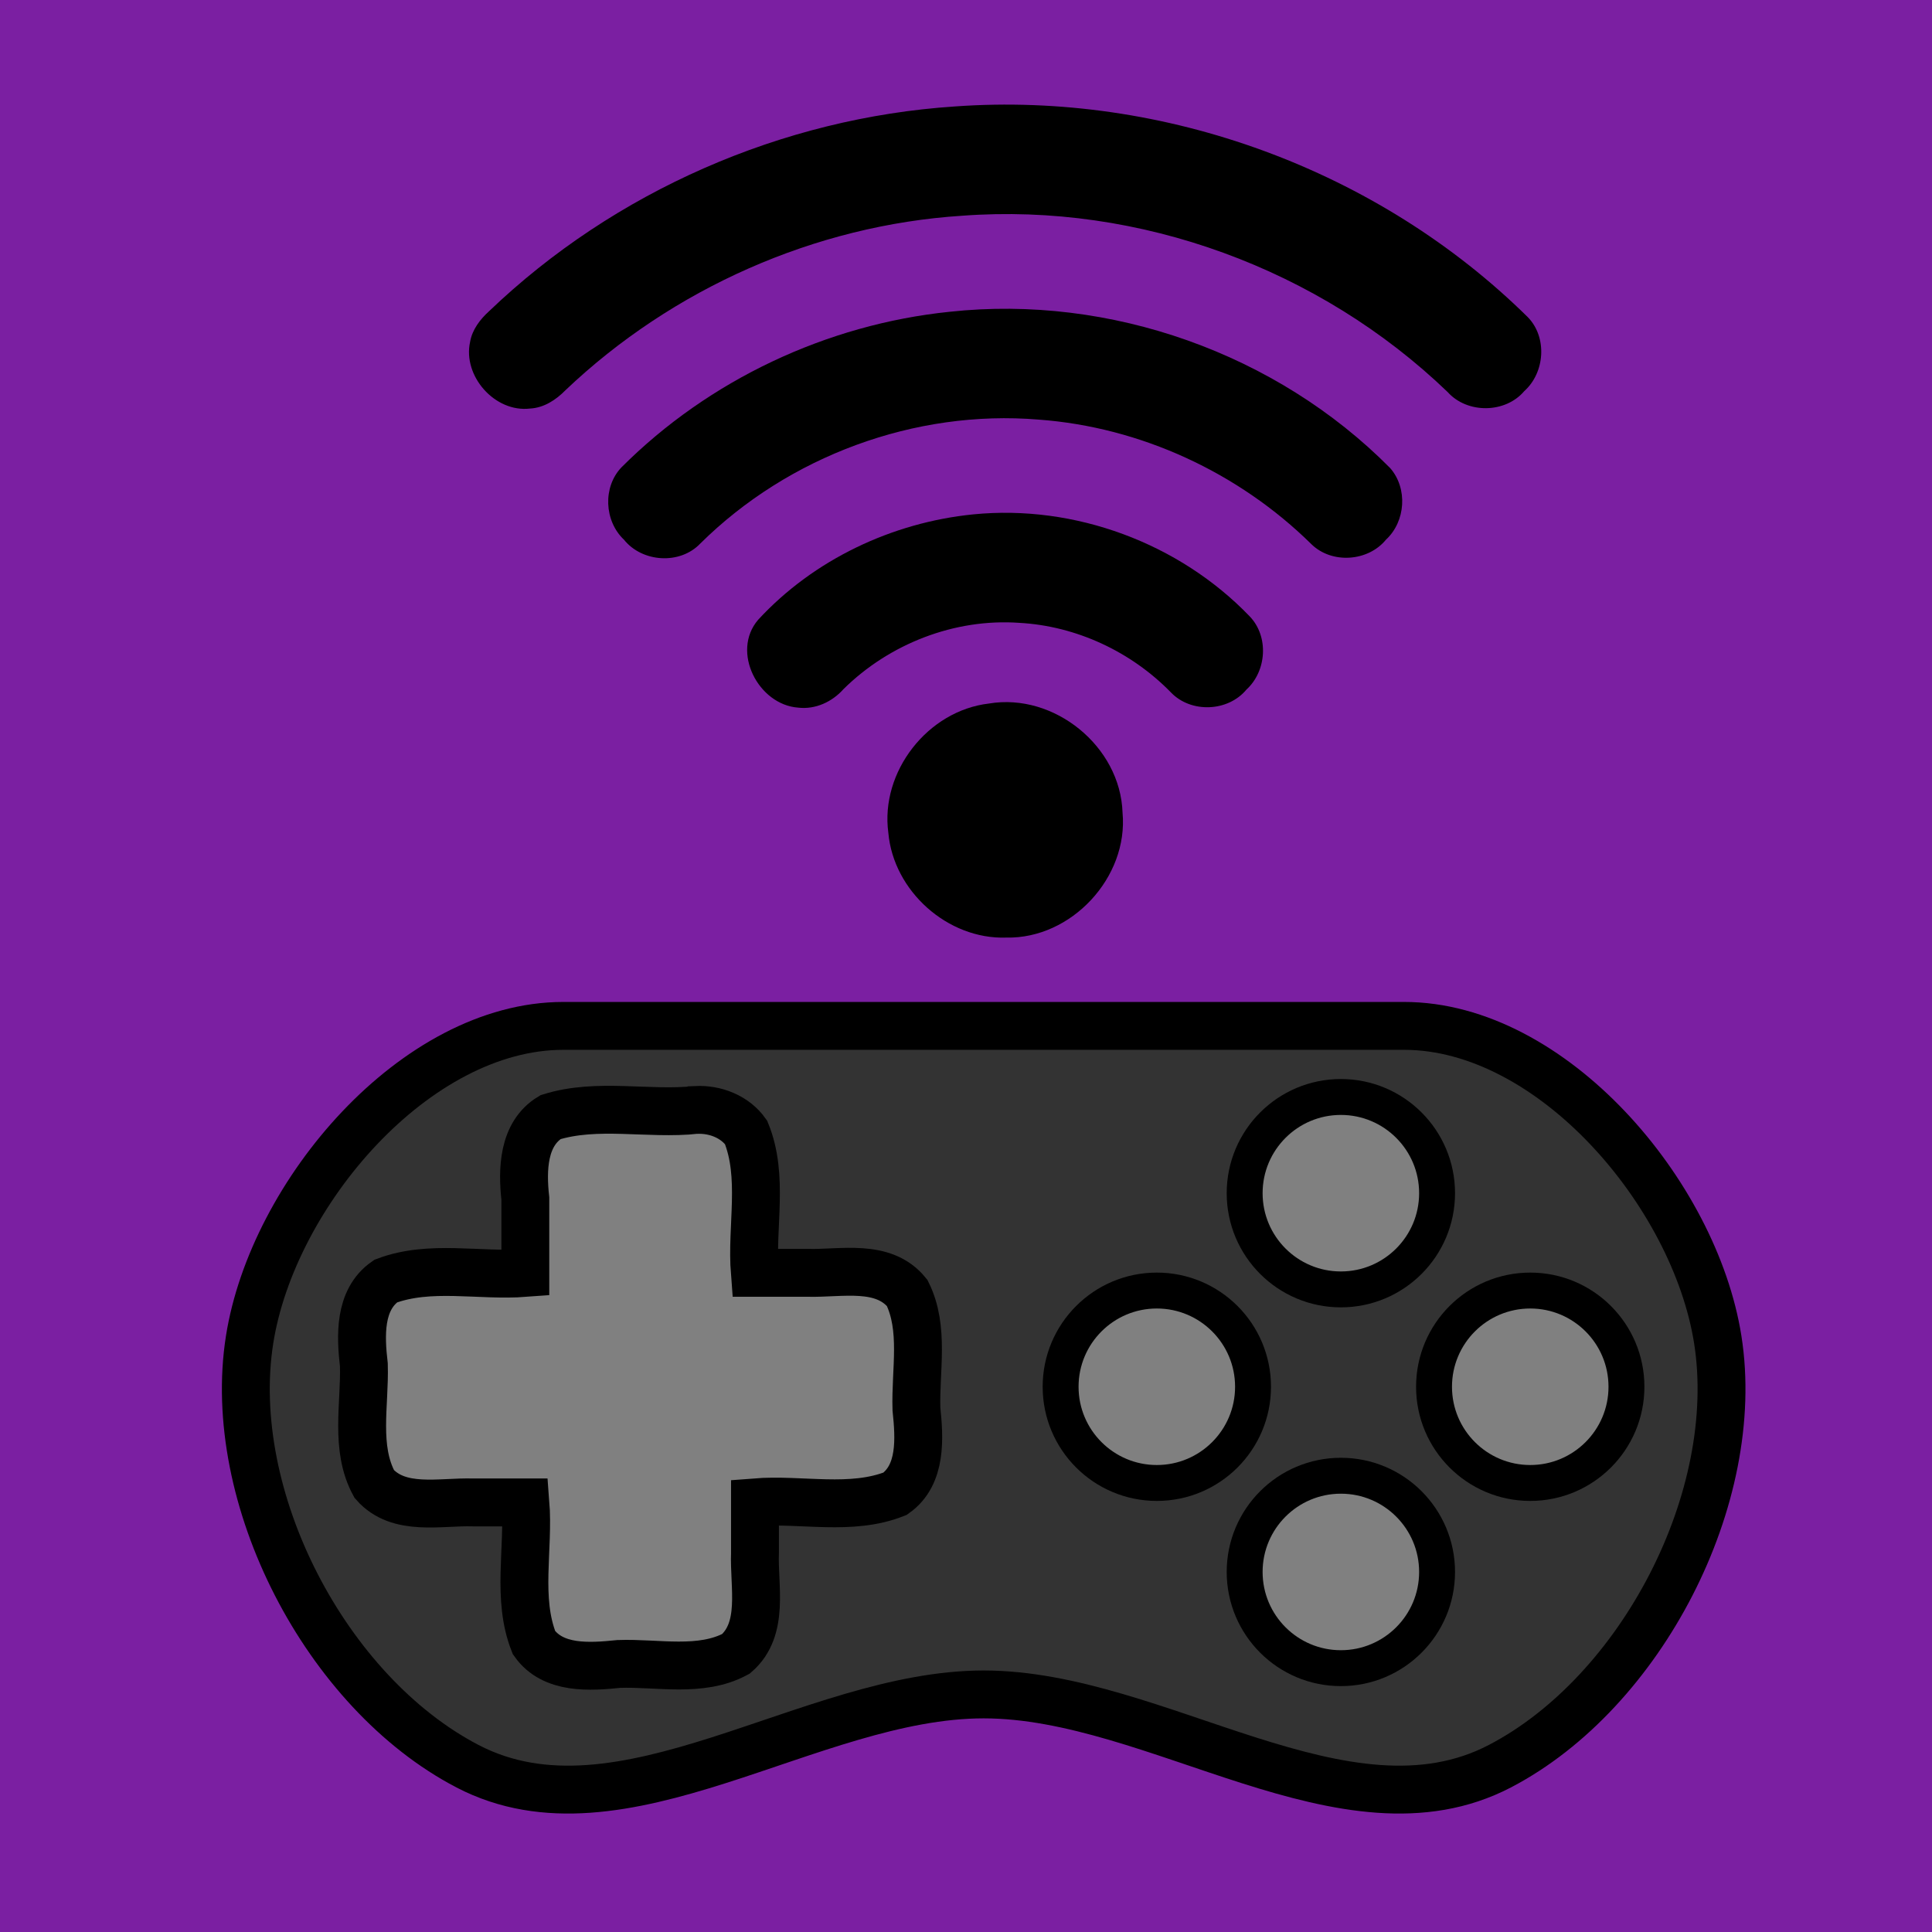 <?xml version="1.0" encoding="UTF-8" standalone="no"?>
<!-- Created with Inkscape (http://www.inkscape.org/) -->

<svg
   xmlns:dc="http://purl.org/dc/elements/1.1/"
   xmlns:cc="http://creativecommons.org/ns#"
   xmlns:rdf="http://www.w3.org/1999/02/22-rdf-syntax-ns#"
   xmlns:svg="http://www.w3.org/2000/svg"
   xmlns="http://www.w3.org/2000/svg"
   xmlns:xlink="http://www.w3.org/1999/xlink"
   xmlns:sodipodi="http://sodipodi.sourceforge.net/DTD/sodipodi-0.dtd"
   xmlns:inkscape="http://www.inkscape.org/namespaces/inkscape"
   width="128"
   height="128"
   id="svg3833"
   version="1.1"
   inkscape:version="0.48.5 r10040"
   sodipodi:docname="icon.svg">
  <defs
     id="defs3835">
    <filter
       id="filter4904"
       inkscape:label="Drop Shadow"
       style="color-interpolation-filters:sRGB;">
      <feFlood
         id="feFlood4906"
         result="flood"
         flood-color="rgb(0,0,0)"
         flood-opacity="0.8" />
      <feComposite
         id="feComposite4908"
         result="composite1"
         operator="in"
         in2="SourceGraphic"
         in="flood" />
      <feGaussianBlur
         id="feGaussianBlur4910"
         result="blur"
         stdDeviation="4"
         in="composite" />
      <feOffset
         id="feOffset4912"
         result="offset"
         dy="0"
         dx="0" />
      <feComposite
         id="feComposite4914"
         result="composite2"
         operator="over"
         in2="offset"
         in="SourceGraphic" />
    </filter>
    <radialGradient
       gradientUnits="userSpaceOnUse"
       gradientTransform="matrix(1.118,0,0,2.194,-11.839,-1070.15)"
       r="36.001"
       fy="894.73"
       fx="100.312"
       cy="894.73"
       cx="100.312"
       id="radialGradient4800"
       xlink:href="#linearGradient4794"
       inkscape:collect="always" />
    <radialGradient
       id="radialGradient3847"
       spreadMethod="reflect"
       gradientUnits="userSpaceOnUse"
       cy="107.14"
       cx="100"
       gradientTransform="matrix(0.782,0,0,0.825,21.833,18.7)"
       r="105.38">
      <stop
         id="stop3849"
         stop-color="#000"
         offset="0" />
      <stop
         id="stop3909"
         stop-color="#404044"
         offset="0.786" />
      <stop
         id="stop3851"
         stop-color="#343438"
         offset="1" />
    </radialGradient>
    <radialGradient
       id="radialGradient3949"
       gradientUnits="userSpaceOnUse"
       cy="104.88"
       cx="103.08"
       gradientTransform="matrix(-1.9058388e-6,-1.109,1.074,0,-13.174,221.026)"
       r="87.214">
      <stop
         id="stop3953"
         stop-color="#535359"
         offset="0" />
      <stop
         id="stop3955"
         stop-color="#404044"
         offset="0.73" />
      <stop
         id="stop3957"
         stop-color="#222224"
         offset="1" />
    </radialGradient>
    <linearGradient
       gradientUnits="userSpaceOnUse"
       y2="942.862"
       x2="111.664"
       y1="942.862"
       x1="38.498"
       id="linearGradient4695"
       xlink:href="#linearGradient4689"
       inkscape:collect="always" />
    <linearGradient
       gradientUnits="userSpaceOnUse"
       y2="942.862"
       x2="150.006"
       y1="942.862"
       x1="61"
       id="linearGradient4687"
       xlink:href="#linearGradient4677"
       inkscape:collect="always" />
    <filter
       id="filter4651"
       color-interpolation-filters="sRGB"
       inkscape:menu-tooltip="Adds a colorizable drop shadow inside"
       inkscape:menu="Shadows and Glows"
       inkscape:label="Inner Shadow">
      <feGaussianBlur
         id="feGaussianBlur4653"
         result="result8"
         stdDeviation="1" />
      <feOffset
         id="feOffset4655"
         result="result11"
         dy="1"
         dx="0" />
      <feComposite
         id="feComposite4657"
         in2="result11"
         operator="in"
         in="SourceGraphic"
         result="result6" />
      <feFlood
         id="feFlood4659"
         flood-color="rgb(0,0,0)"
         flood-opacity="1"
         in="result6"
         result="result10" />
      <feBlend
         id="feBlend4661"
         in2="result10"
         in="result6"
         mode="normal" />
      <feComposite
         id="feComposite4663"
         in2="SourceGraphic"
         operator="in"
         result="result2" />
    </filter>
    <filter
       id="filter4553"
       inkscape:label="Drop Shadow"
       style="color-interpolation-filters:sRGB;">
      <feFlood
         id="feFlood4555"
         result="flood"
         flood-color="rgb(0,0,0)"
         flood-opacity="0.8" />
      <feComposite
         id="feComposite4557"
         result="composite1"
         operator="in"
         in2="SourceGraphic"
         in="flood" />
      <feGaussianBlur
         id="feGaussianBlur4559"
         result="blur"
         stdDeviation="4"
         in="composite" />
      <feOffset
         id="feOffset4561"
         result="offset"
         dy="2"
         dx="0" />
      <feComposite
         id="feComposite4563"
         result="composite2"
         operator="over"
         in2="offset"
         in="SourceGraphic" />
    </filter>
    <filter
       id="filter3986"
       color-interpolation-filters="sRGB"
       inkscape:menu-tooltip="Inner colorized shadow, outer black shadow"
       inkscape:menu="Shadows and Glows"
       inkscape:label="In and Out">
      <feGaussianBlur
         id="feGaussianBlur3988"
         stdDeviation="4"
         in="SourceAlpha"
         result="result0" />
      <feOffset
         id="feOffset3990"
         result="result4"
         dy="5"
         dx="5" />
      <feComposite
         id="feComposite3992"
         result="result3"
         operator="xor"
         in2="result4"
         in="SourceGraphic" />
    </filter>
    <linearGradient
       id="linearGradient4541">
      <stop
         id="stop4543"
         offset="0"
         style="stop-color:#414144;stop-opacity:1;" />
      <stop
         id="stop4545"
         offset="1"
         style="stop-color:#262628;stop-opacity:0.982;" />
    </linearGradient>
    <linearGradient
       id="linearGradient4677">
      <stop
         id="stop4679"
         offset="0"
         style="stop-color:#f2f2f2;stop-opacity:1;" />
      <stop
         id="stop4681"
         offset="1"
         style="stop-color:#f2f2f2;stop-opacity:1" />
    </linearGradient>
    <linearGradient
       id="linearGradient4689"
       inkscape:collect="always">
      <stop
         id="stop4691"
         offset="0"
         style="stop-color:#000000;stop-opacity:1;" />
      <stop
         id="stop4693"
         offset="1"
         style="stop-color:#000000;stop-opacity:0;" />
    </linearGradient>
    <linearGradient
       id="linearGradient4794">
      <stop
         id="stop4796"
         offset="0"
         style="stop-color:#a5a5aa;stop-opacity:1;" />
      <stop
         id="stop4798"
         offset="1"
         style="stop-color:#454549;stop-opacity:1;" />
    </linearGradient>
    <linearGradient
       id="linearGradient4816">
      <stop
         id="stop4818"
         offset="0"
         style="stop-color:#000000;stop-opacity:1;" />
      <stop
         style="stop-color:#0b0b0c;stop-opacity:1;"
         offset="0.5"
         id="stop4824" />
      <stop
         id="stop4820"
         offset="1"
         style="stop-color:#6b6b72;stop-opacity:1;" />
    </linearGradient>
    <linearGradient
       inkscape:collect="always"
       xlink:href="#linearGradient4689"
       id="linearGradient4631"
       gradientUnits="userSpaceOnUse"
       x1="38.498"
       y1="942.862"
       x2="111.664"
       y2="942.862" />
  </defs>
  <sodipodi:namedview
     id="base"
     pagecolor="#ffffff"
     bordercolor="#666666"
     borderopacity="1.0"
     inkscape:pageopacity="0.0"
     inkscape:pageshadow="2"
     inkscape:zoom="2.0234375"
     inkscape:cx="135.81549"
     inkscape:cy="89.073914"
     inkscape:document-units="px"
     inkscape:current-layer="layer1"
     showgrid="false"
     inkscape:window-width="1366"
     inkscape:window-height="705"
     inkscape:window-x="-8"
     inkscape:window-y="-8"
     inkscape:window-maximized="1" />
  <g
     inkscape:label="Layer 1"
     inkscape:groupmode="layer"
     id="layer1"
     transform="translate(0,-924.362)">
    <rect
       style="fill:#7b1fa2;fill-opacity:1;fill-rule:nonzero;stroke:none"
       id="rect4676"
       width="128"
       height="128"
       x="0"
       y="924.362" />
    <path
       sodipodi:type="inkscape:offset"
       inkscape:radius="1.2711865"
       inkscape:original="M 77 9.8125 C 70.7969 9.8125 65.8125 14.7964 65.8125 21 L 65.8125 68.84375 L 18 68.84375 C 11.7969 68.84375 6.78125 73.82765 6.78125 80.03125 L 6.78125 126.625 C 6.78125 132.8281 11.8021 138.0715 18 137.8125 L 65.8125 137.8125 L 65.8125 185.65625 C 65.8125 191.85935 70.7964 196.84375 77 196.84375 L 123.59375 196.84375 C 129.79685 196.84375 134.8125 191.85985 134.8125 185.65625 L 134.8125 137.8125 L 182.625 137.8125 C 188.8281 137.8125 193.8125 132.8286 193.8125 126.625 L 193.8125 80.03125 C 193.8125 73.82815 188.8286 68.84375 182.625 68.84375 L 134.8125 68.84375 L 134.8125 21 C 134.8125 14.7969 129.79705 9.8125 123.59375 9.8125 L 77 9.8125 z "
       style="fill:#333333;fill-opacity:1;stroke:none"
       id="path4527"
       d="M 77,8.531 C 70.116,8.531 64.531,14.115 64.531,21 l 0,46.562 -46.531,0 c -6.884,0 -12.5,5.58 -12.5,12.469 l 0,46.594 c 0,6.868 5.588,12.72 12.5,12.469 0.021,-7.7e-4 0.041,8.9e-4 0.062,0 l 46.469,0 0,46.562 c 0,6.884 5.584,12.469 12.469,12.469 l 46.594,0 c 6.884,0 12.5,-5.58 12.5,-12.469 l 0,-46.562 46.531,0 c 6.884,0 12.469,-5.584 12.469,-12.469 l 0,-46.594 c 0,-6.884 -5.584,-12.469 -12.469,-12.469 l -46.531,0 0,-46.562 c 0,-6.888 -5.616,-12.469 -12.5,-12.469 L 77,8.531 z"
       transform="translate(267,-152)" />
    <g
       style="opacity:0;fill:url(#linearGradient4631);fill-opacity:1;stroke:none"
       id="g4673"
       transform="translate(-12.845,31.577)" />
    <g
       id="g4668"
       transform="matrix(0.793,0,0,0.793,13.489,221.727)">
      <path
         sodipodi:nodetypes="ssaaaaas"
         inkscape:connector-curvature="0"
         id="rect4628"
         d="m 30.053,971.756 70.241,0 c 12.355,0 24.283,14.005 26.209,26.209 2.08,13.179 -6.376,29.482 -18.209,35.645 -12.871,6.703 -28.609,-6 -43.121,-6 -14.512,0 -30.249,12.703 -43.121,6 C 10.22,1027.447 1.764,1011.144 3.844,997.965 5.77,985.761 17.698,971.756 30.053,971.756 z"
         style="fill:#333333;stroke:#000000;stroke-width:4;stroke-miterlimit:4;stroke-opacity:1" />
      <path
         inkscape:connector-curvature="0"
         id="path4826"
         d="m 41.157,978.778 c -4.041,0.426 -8.255,-0.619 -12.176,0.603 -2.319,1.399 -2.363,4.425 -2.102,6.795 0,2.074 0,4.147 0,6.221 -3.874,0.295 -7.96,-0.715 -11.667,0.682 -2.255,1.561 -2.099,4.607 -1.822,7.01 0.098,3.298 -0.772,6.928 0.868,9.945 2.051,2.33 5.511,1.452 8.244,1.535 1.461,0 2.923,0 4.384,0 0.309,3.887 -0.75,8.014 0.718,11.717 1.589,2.25 4.67,2.026 7.089,1.779 3.239,-0.117 6.829,0.746 9.787,-0.847 2.409,-2.094 1.48,-5.628 1.586,-8.438 0,-1.406 0,-2.813 0,-4.219 3.884,-0.309 8.009,0.749 11.71,-0.718 2.247,-1.587 2.028,-4.665 1.779,-7.082 -0.101,-3.213 0.701,-6.724 -0.775,-9.694 -1.998,-2.472 -5.516,-1.606 -8.287,-1.679 -1.48,0 -2.961,0 -4.441,0 -0.308,-3.896 0.78,-8.032 -0.732,-11.738 -0.935,-1.315 -2.581,-1.947 -4.162,-1.873 z"
         style="fill:#808080;stroke:#000000;stroke-width:4;stroke-miterlimit:4;stroke-dasharray:none" />
      <path
         transform="translate(20.231,944.4)"
         d="m 82.822,41.334 c 0,4.439 -3.599,8.038 -8.038,8.038 -4.439,0 -8.038,-3.599 -8.038,-8.038 0,-4.439 3.599,-8.038 8.038,-8.038 4.439,0 8.038,3.599 8.038,8.038 z"
         sodipodi:ry="8.0375385"
         sodipodi:rx="8.0375385"
         sodipodi:cy="41.334373"
         sodipodi:cx="74.78405"
         id="path4620"
         style="fill:#808080;stroke:#000000;stroke-width:3;stroke-miterlimit:4;stroke-opacity:1;stroke-dasharray:none"
         sodipodi:type="arc" />
      <path
         sodipodi:type="arc"
         style="fill:#808080;stroke:#000000;stroke-width:3;stroke-miterlimit:4;stroke-opacity:1;stroke-dasharray:none"
         id="path4622"
         sodipodi:cx="74.78405"
         sodipodi:cy="41.334373"
         sodipodi:rx="8.0375385"
         sodipodi:ry="8.0375385"
         d="m 82.822,41.334 c 0,4.439 -3.599,8.038 -8.038,8.038 -4.439,0 -8.038,-3.599 -8.038,-8.038 0,-4.439 3.599,-8.038 8.038,-8.038 4.439,0 8.038,3.599 8.038,8.038 z"
         transform="translate(4.855,960.572)" />
      <path
         sodipodi:type="arc"
         style="fill:#808080;stroke:#000000;stroke-width:3;stroke-miterlimit:4;stroke-opacity:1;stroke-dasharray:none"
         id="path4624"
         sodipodi:cx="74.78405"
         sodipodi:cy="41.334373"
         sodipodi:rx="8.0375385"
         sodipodi:ry="8.0375385"
         d="m 82.822,41.334 c 0,4.439 -3.599,8.038 -8.038,8.038 -4.439,0 -8.038,-3.599 -8.038,-8.038 0,-4.439 3.599,-8.038 8.038,-8.038 4.439,0 8.038,3.599 8.038,8.038 z"
         transform="translate(36.053,960.572)" />
      <path
         transform="translate(20.231,976.044)"
         d="m 82.822,41.334 c 0,4.439 -3.599,8.038 -8.038,8.038 -4.439,0 -8.038,-3.599 -8.038,-8.038 0,-4.439 3.599,-8.038 8.038,-8.038 4.439,0 8.038,3.599 8.038,8.038 z"
         sodipodi:ry="8.0375385"
         sodipodi:rx="8.0375385"
         sodipodi:cy="41.334373"
         sodipodi:cx="74.78405"
         id="path4626"
         style="fill:#808080;stroke:#000000;stroke-width:3;stroke-miterlimit:4;stroke-opacity:1;stroke-dasharray:none"
         sodipodi:type="arc" />
    </g>
    <g
       id="g4656"
       transform="matrix(0.148,0,0,0.148,28.704,921)"
       style="fill:#000000">
      <path
         id="path4642"
         d="m 233.503,70.369 c 93.726,-6.75 189.622,28.317 256.515,94.363 8.765,9.023 7.622,24.807 -1.625,33.076 -8.493,10.012 -25.501,10.189 -34.266,0.436 -57.224,-55.091 -138.018,-84.881 -217.35,-78.956 -65.905,4.24 -129.749,32.628 -177.572,78.096 -4.253,4.347 -9.684,7.916 -15.938,8.222 -15.666,1.837 -30.154,-14.536 -26.773,-29.86 0.954,-5.501 4.487,-10.083 8.527,-13.747 55.988,-53.607 131.151,-86.53 208.482,-91.63 z"
         inkscape:connector-curvature="0"
         style="fill:#000000" />
      <path
         id="path4644"
         d="m 231.183,162.282 c 71.806,-7.81 146.369,18.658 197.183,69.968 7.939,9.07 6.95,23.901 -1.872,32.052 -8.046,9.847 -24.265,10.953 -33.383,2.024 -32.534,-32.074 -76.518,-52.44 -122.126,-55.774 -55.387,-4.594 -111.974,16.42 -151.411,55.445 -9.094,9.612 -26.033,8.518 -34.218,-1.708 -8.823,-8.327 -9.553,-23.559 -1.084,-32.381 39.084,-39.106 91.937,-63.984 146.911,-69.626 z"
         inkscape:connector-curvature="0"
         style="fill:#000000" />
      <path
         id="path4646"
         d="m 241.796,252.97 c 45.314,-4.499 92.161,12.852 123.693,45.669 8.634,8.987 7.634,24.454 -1.461,32.77 -8.257,9.966 -24.807,10.638 -33.782,1.296 -17.774,-18.245 -42.394,-29.778 -67.884,-31.168 -28.929,-2.062 -58.201,9.365 -78.744,29.695 -5.053,5.679 -12.557,9.165 -20.237,8.259 -17.833,-1.25 -30.213,-25.056 -17.928,-39.344 24.807,-26.904 60.039,-43.572 96.343,-47.177 z"
         inkscape:connector-curvature="0"
         style="fill:#000000" />
      <path
         id="path4648"
         d="m 248.781,337.651 c 29.201,-4.9 58.837,19.213 59.78,48.824 2.709,29.036 -22.923,56.589 -52.063,55.951 -26.197,0.908 -50.475,-20.825 -52.772,-46.88 -3.735,-27.352 17.656,-54.738 45.055,-57.895 z"
         inkscape:connector-curvature="0"
         style="fill:#000000" />
    </g>
  </g>
</svg>
